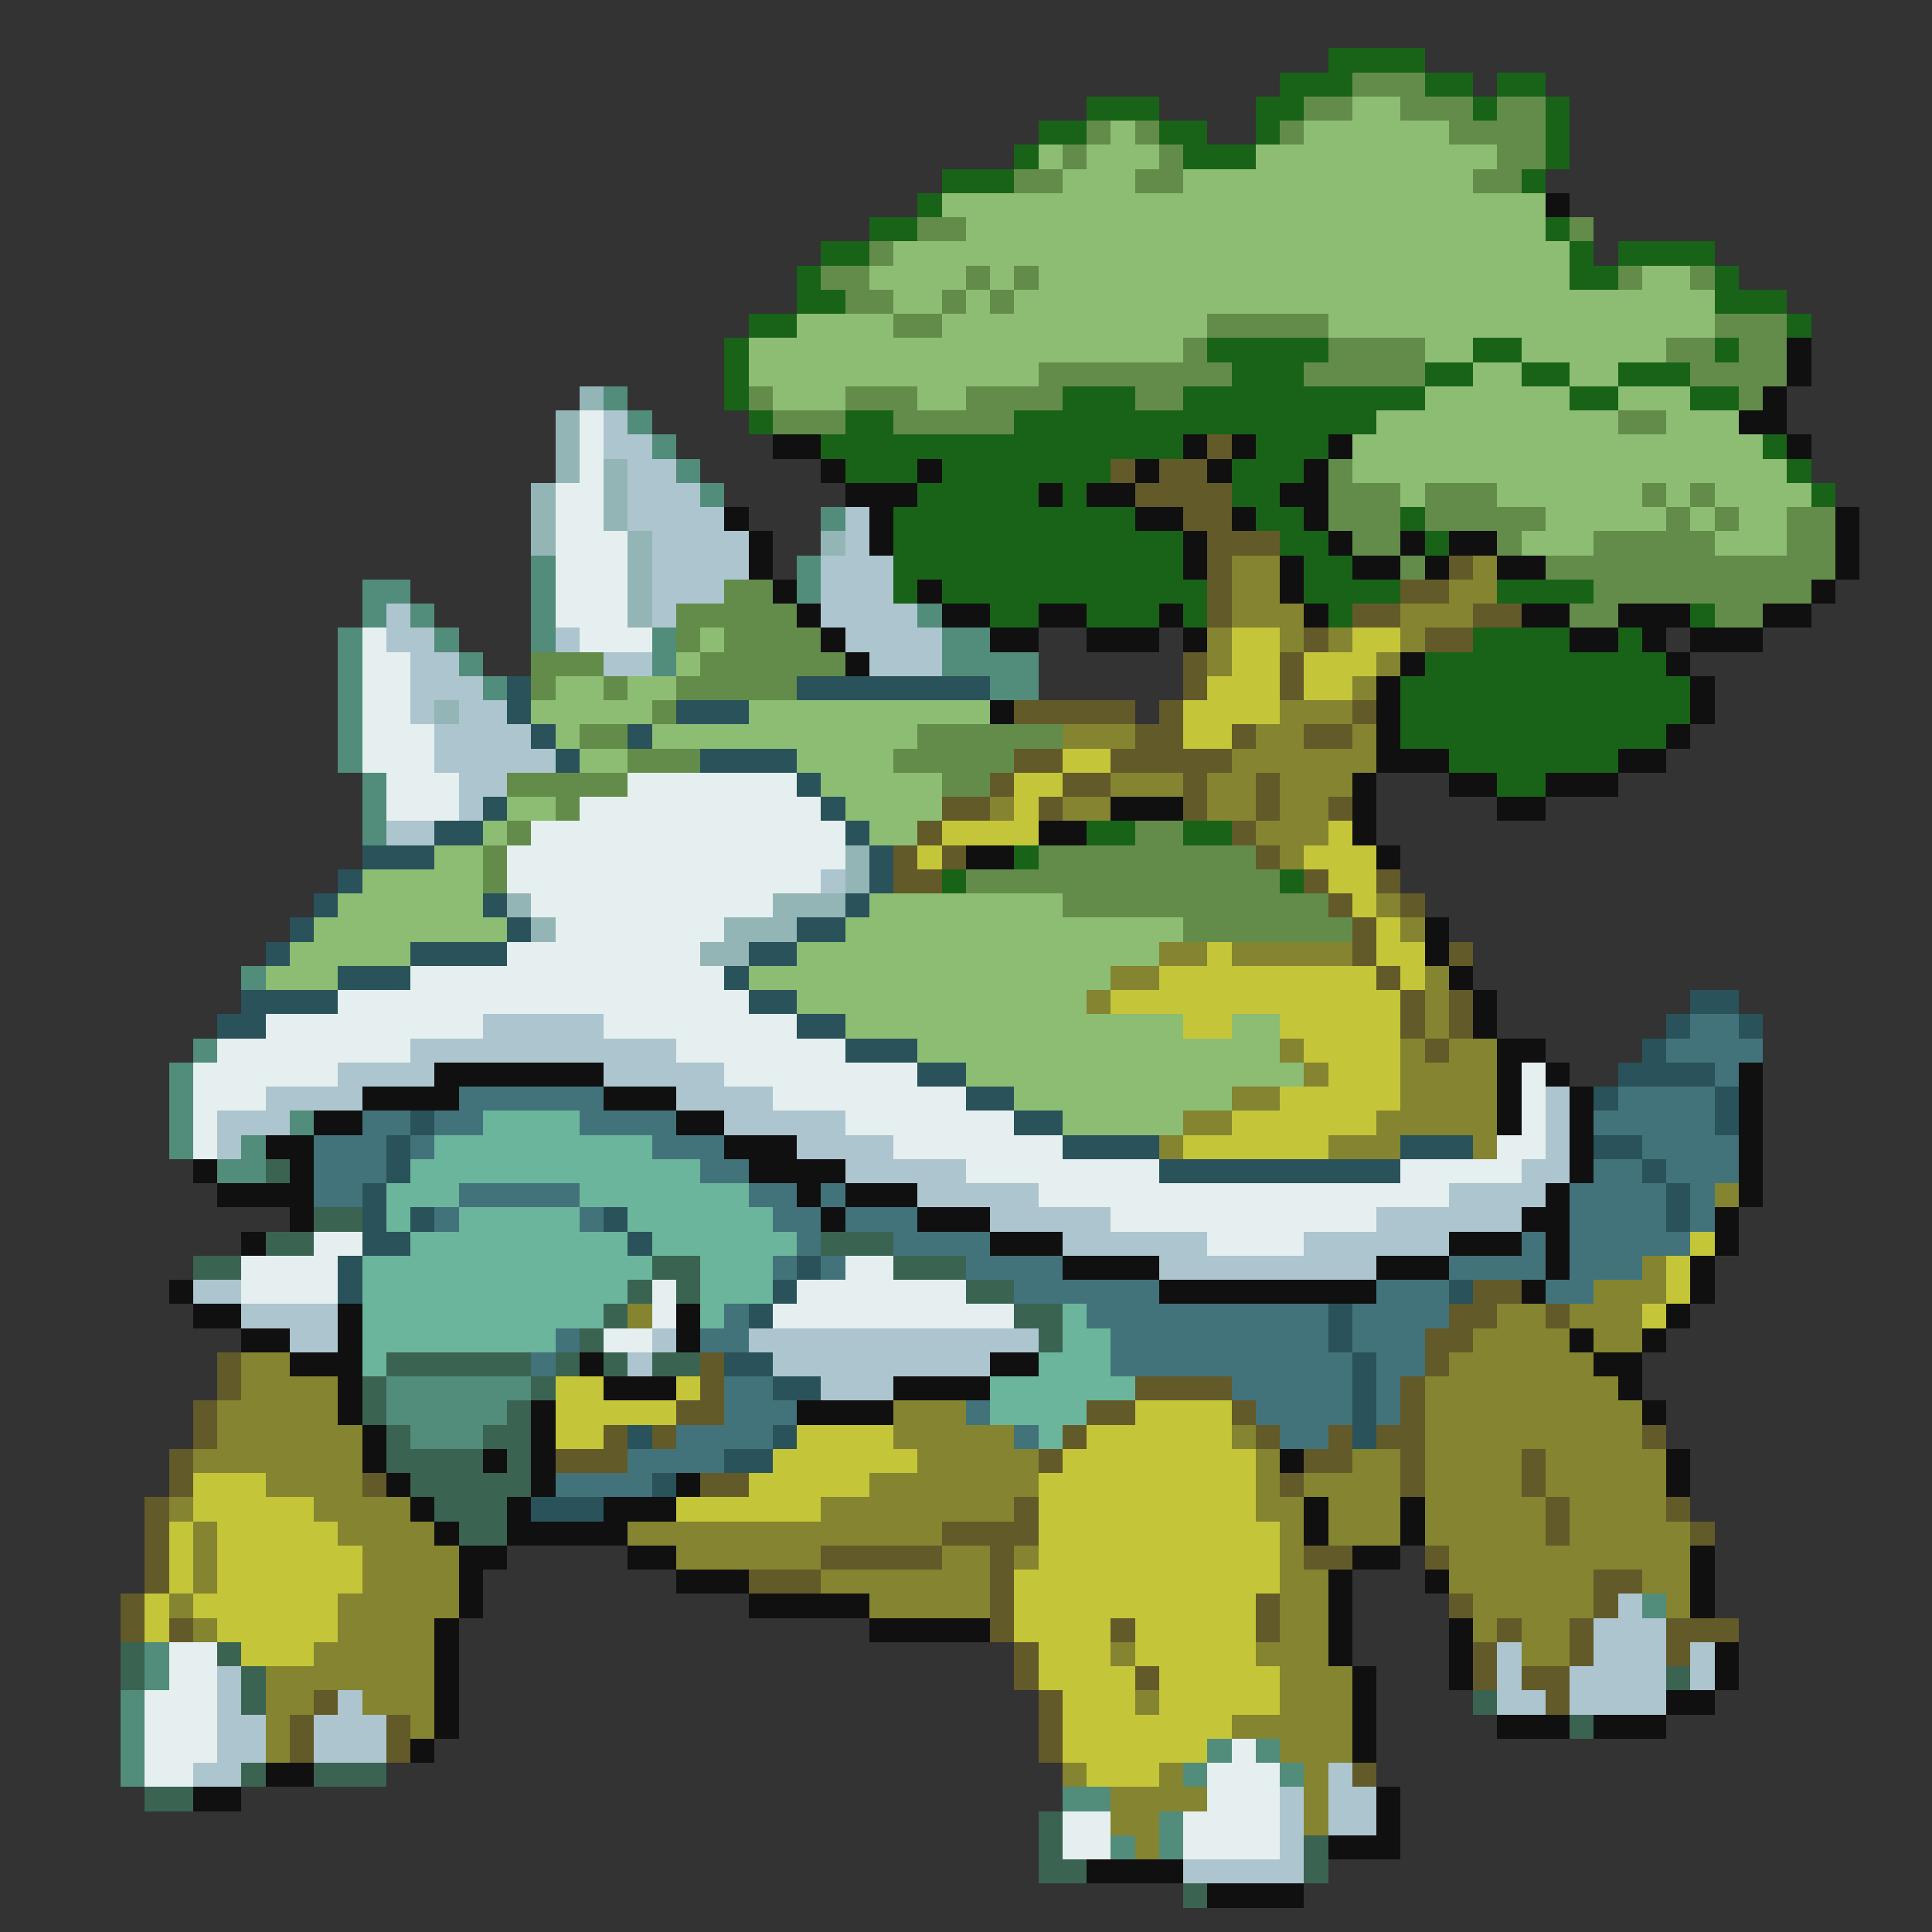 <svg xmlns="http://www.w3.org/2000/svg" viewBox="0 -0.5 80 80" shape-rendering="crispEdges">
<rect x="0" y="-0.5" width="80" height="80" fill="#333333" stroke="none"/>
<path stroke="#196319" d="M55 2h4M53 3h3M59 3h2M62 3h2M45 4h3M52 4h2M61 4h1M64 4h1M43 5h2M48 5h2M52 5h1M64 5h1M42 6h1M49 6h3M64 6h1M39 7h3M63 7h1M38 8h1M36 9h2M64 9h1M34 10h2M65 10h1M67 10h4M33 11h1M65 11h2M71 11h1M33 12h2M71 12h3M31 13h2M74 13h1M30 14h1M50 14h5M61 14h2M71 14h1M30 15h1M51 15h3M59 15h2M63 15h2M67 15h3M30 16h1M44 16h3M49 16h10M65 16h2M70 16h2M31 17h1M35 17h2M42 17h15M34 18h15M52 18h3M73 18h1M35 19h3M39 19h7M51 19h3M74 19h1M38 20h5M44 20h1M51 20h2M75 20h1M37 21h10M52 21h2M58 21h1M37 22h12M53 22h2M59 22h1M37 23h12M54 23h2M37 24h1M39 24h11M54 24h4M62 24h4M41 25h2M45 25h3M49 25h1M55 25h1M70 25h1M61 26h4M67 26h1M59 27h10M58 28h12M58 29h12M58 30h11M60 31h7M62 32h2M45 34h2M49 34h2M42 35h1M39 36h1M53 36h1" />
<path stroke="#638c4a" d="M56 3h3M54 4h2M58 4h3M62 4h2M45 5h1M47 5h1M53 5h1M60 5h4M44 6h1M48 6h1M62 6h2M42 7h2M47 7h2M61 7h2M38 9h2M65 9h1M36 10h1M34 11h2M40 11h1M42 11h1M67 11h1M70 11h1M35 12h2M39 12h1M41 12h1M37 13h2M50 13h5M71 13h3M49 14h1M55 14h4M69 14h2M72 14h2M43 15h8M54 15h5M70 15h4M31 16h1M35 16h3M40 16h4M47 16h2M72 16h1M32 17h3M37 17h5M67 17h2M55 19h1M55 20h3M59 20h3M68 20h1M70 20h1M55 21h3M59 21h5M69 21h1M71 21h1M74 21h2M56 22h2M62 22h1M66 22h5M74 22h2M58 23h1M64 23h12M30 24h2M66 24h9M28 25h5M65 25h2M71 25h2M28 26h1M30 26h4M22 27h3M29 27h6M22 28h1M25 28h1M28 28h5M27 29h1M24 30h2M38 30h6M26 31h3M37 31h5M21 32h5M39 32h2M23 33h1M21 34h1M47 34h2M20 35h1M43 35h9M20 36h1M40 36h13M44 37h11M49 38h7" />
<path stroke="#8cbd73" d="M56 4h2M46 5h1M54 5h6M43 6h1M45 6h3M52 6h10M44 7h3M49 7h12M39 8h25M40 9h24M37 10h28M36 11h4M41 11h1M43 11h22M68 11h2M37 12h2M40 12h1M42 12h29M33 13h4M39 13h11M55 13h16M31 14h18M59 14h2M63 14h6M31 15h12M61 15h2M65 15h2M32 16h3M38 16h2M59 16h6M67 16h3M57 17h10M69 17h3M56 18h17M56 19h18M58 20h1M62 20h6M69 20h1M71 20h4M64 21h5M70 21h1M72 21h2M63 22h3M71 22h3M29 26h1M28 27h1M23 28h2M26 28h2M22 29h5M31 29h10M23 30h1M27 30h11M24 31h2M33 31h4M34 32h5M21 33h2M35 33h4M20 34h1M36 34h2M18 35h2M15 36h5M14 37h6M36 37h8M13 38h8M35 38h14M12 39h5M33 39h15M11 40h3M31 40h15M33 41h12M35 42h14M51 42h2M38 43h15M40 44h14M42 45h9M44 46h5" />
<path stroke="#101010" d="M64 8h1M74 14h1M74 15h1M73 16h1M72 17h2M32 18h2M49 18h1M51 18h1M55 18h1M74 18h1M34 19h1M38 19h1M47 19h1M50 19h1M54 19h1M35 20h3M43 20h1M45 20h2M53 20h2M30 21h1M36 21h1M47 21h2M51 21h1M54 21h1M76 21h1M31 22h1M36 22h1M49 22h1M55 22h1M58 22h1M60 22h2M76 22h1M31 23h1M49 23h1M53 23h1M56 23h2M59 23h1M62 23h2M76 23h1M32 24h1M38 24h1M53 24h1M75 24h1M33 25h1M39 25h2M43 25h2M48 25h1M54 25h1M63 25h2M67 25h3M73 25h2M34 26h1M41 26h2M45 26h3M49 26h1M65 26h2M68 26h1M70 26h3M35 27h1M58 27h1M69 27h1M57 28h1M70 28h1M41 29h1M57 29h1M70 29h1M57 30h1M69 30h1M57 31h3M67 31h2M56 32h1M60 32h2M64 32h3M46 33h3M56 33h1M62 33h2M43 34h2M56 34h1M40 35h2M57 35h1M59 38h1M59 39h1M60 40h1M61 41h1M61 42h1M62 43h2M18 44h7M62 44h1M64 44h1M72 44h1M15 45h4M25 45h3M62 45h1M65 45h1M72 45h1M13 46h2M28 46h2M62 46h1M65 46h1M72 46h1M11 47h2M30 47h3M65 47h1M72 47h1M8 48h1M12 48h1M31 48h4M65 48h1M72 48h1M9 49h4M33 49h1M35 49h3M64 49h1M72 49h1M12 50h1M34 50h1M38 50h3M63 50h2M71 50h1M10 51h1M41 51h3M60 51h3M64 51h1M71 51h1M44 52h4M57 52h3M64 52h1M70 52h1M7 53h1M48 53h9M63 53h1M70 53h1M8 54h2M14 54h1M28 54h1M69 54h1M10 55h2M14 55h1M28 55h1M65 55h1M68 55h1M12 56h3M24 56h1M41 56h2M66 56h2M14 57h1M25 57h3M37 57h4M67 57h1M14 58h1M22 58h1M33 58h4M68 58h1M15 59h1M22 59h1M15 60h1M20 60h1M22 60h1M53 60h1M69 60h1M16 61h1M22 61h1M28 61h1M69 61h1M17 62h1M21 62h1M25 62h3M54 62h1M58 62h1M18 63h1M21 63h5M54 63h1M58 63h1M19 64h2M26 64h2M56 64h2M70 64h1M19 65h1M28 65h3M55 65h1M59 65h1M70 65h1M19 66h1M31 66h5M55 66h1M70 66h1M18 67h1M36 67h5M55 67h1M60 67h1M18 68h1M55 68h1M60 68h1M71 68h1M18 69h1M56 69h1M60 69h1M71 69h1M18 70h1M56 70h1M69 70h2M18 71h1M56 71h1M62 71h3M66 71h3M17 72h1M56 72h1M11 73h2M8 74h2M57 74h1M57 75h1M55 76h3M45 77h4M50 78h4" />
<path stroke="#94b5b5" d="M24 16h1M23 17h1M23 18h1M23 19h1M25 19h1M22 20h1M25 20h1M22 21h1M25 21h1M22 22h1M26 22h1M34 22h1M26 23h1M26 24h1M26 25h1M18 29h1M35 35h1M35 36h1M21 37h1M32 37h3M22 38h1M30 38h3M29 39h2" />
<path stroke="#528c7b" d="M25 16h1M26 17h1M27 18h1M28 19h1M29 20h1M34 21h1M22 23h1M33 23h1M15 24h2M22 24h1M33 24h1M15 25h1M17 25h1M22 25h1M38 25h1M14 26h1M18 26h1M22 26h1M27 26h1M39 26h2M14 27h1M19 27h1M27 27h1M39 27h4M14 28h1M20 28h1M41 28h2M14 29h1M14 30h1M14 31h1M15 32h1M15 33h1M15 34h1M10 40h1M8 43h1M7 44h1M7 45h1M7 46h1M12 46h1M7 47h1M10 47h1M9 48h2M16 57h6M16 58h5M17 59h3M68 66h1M6 68h1M6 69h1M5 70h1M5 71h1M5 72h1M50 72h1M52 72h1M5 73h1M49 73h1M53 73h1M44 74h2M48 75h1M46 76h1M48 76h1" />
<path stroke="#e6efef" d="M24 17h1M24 18h1M24 19h1M23 20h2M23 21h2M23 22h3M23 23h3M23 24h3M23 25h3M15 26h1M24 26h3M15 27h2M15 28h2M15 29h2M15 30h3M15 31h3M16 32h3M26 32h7M16 33h3M24 33h10M22 34h13M21 35h14M21 36h13M22 37h10M23 38h7M21 39h8M17 40h13M14 41h17M11 42h9M25 42h8M9 43h8M28 43h7M8 44h6M30 44h8M63 44h1M8 45h3M32 45h8M63 45h1M8 46h1M35 46h7M63 46h1M8 47h1M37 47h7M62 47h2M40 48h8M58 48h5M43 49h17M46 50h11M13 51h2M50 51h4M10 52h4M35 52h2M10 53h4M27 53h1M33 53h7M27 54h1M32 54h10M25 55h2M7 68h2M7 69h2M6 70h3M6 71h3M6 72h3M51 72h1M6 73h2M50 73h3M50 74h3M44 75h2M49 75h4M44 76h2M49 76h4" />
<path stroke="#adc5ce" d="M25 17h1M25 18h2M26 19h2M26 20h3M26 21h4M35 21h1M27 22h4M35 22h1M27 23h4M34 23h3M27 24h3M34 24h3M16 25h1M27 25h1M34 25h4M16 26h2M23 26h1M35 26h4M17 27h2M25 27h2M36 27h3M17 28h3M17 29h1M19 29h2M18 30h4M18 31h5M19 32h2M19 33h1M16 34h2M34 36h1M20 42h5M17 43h11M14 44h4M25 44h5M11 45h4M28 45h4M64 45h1M9 46h3M30 46h5M64 46h1M9 47h1M33 47h4M64 47h1M35 48h5M63 48h2M38 49h5M60 49h4M41 50h5M57 50h6M44 51h6M54 51h6M48 52h9M8 53h2M10 54h4M12 55h2M27 55h1M31 55h12M26 56h1M32 56h9M34 57h3M67 66h1M66 67h3M62 68h1M66 68h3M70 68h1M9 69h1M62 69h1M65 69h4M70 69h1M9 70h1M14 70h1M62 70h2M65 70h4M9 71h2M13 71h3M9 72h2M13 72h3M8 73h2M55 73h1M53 74h1M55 74h2M53 75h1M55 75h2M53 76h1M49 77h5" />
<path stroke="#635a29" d="M50 18h1M46 19h1M48 19h2M47 20h4M49 21h2M50 22h3M50 23h1M60 23h1M50 24h1M58 24h2M50 25h1M56 25h2M61 25h2M54 26h1M59 26h2M49 27h1M53 27h1M49 28h1M53 28h1M42 29h5M48 29h1M56 29h1M47 30h2M51 30h1M54 30h2M42 31h2M46 31h5M41 32h1M44 32h2M49 32h1M52 32h1M39 33h2M43 33h1M49 33h1M52 33h1M55 33h1M38 34h1M51 34h1M37 35h1M39 35h1M52 35h1M37 36h2M54 36h1M57 36h1M55 37h1M58 37h1M56 38h1M56 39h1M60 39h1M57 40h1M58 41h1M60 41h1M58 42h1M60 42h1M59 43h1M61 53h2M60 54h2M64 54h1M59 55h2M9 56h1M29 56h1M59 56h1M9 57h1M29 57h1M47 57h4M58 57h1M8 58h1M28 58h2M45 58h2M51 58h1M58 58h1M8 59h1M25 59h1M27 59h1M44 59h1M52 59h1M55 59h1M57 59h2M68 59h1M7 60h1M23 60h3M43 60h1M54 60h2M58 60h1M63 60h1M7 61h1M15 61h1M29 61h2M53 61h1M58 61h1M63 61h1M6 62h1M42 62h1M64 62h1M69 62h1M6 63h1M39 63h4M64 63h1M70 63h1M6 64h1M34 64h5M41 64h1M54 64h2M59 64h1M6 65h1M31 65h3M41 65h1M66 65h2M5 66h1M41 66h1M52 66h1M60 66h1M66 66h1M5 67h1M7 67h1M41 67h1M46 67h1M52 67h1M62 67h1M65 67h1M69 67h3M42 68h1M61 68h1M65 68h1M69 68h1M42 69h1M47 69h1M61 69h1M63 69h2M13 70h1M43 70h1M64 70h1M12 71h1M16 71h1M43 71h1M12 72h1M16 72h1M43 72h1M56 73h1" />
<path stroke="#848431" d="M51 23h2M61 23h1M51 24h2M60 24h2M51 25h3M58 25h3M50 26h1M53 26h1M55 26h1M58 26h1M50 27h1M57 27h1M56 28h1M53 29h3M44 30h3M52 30h2M56 30h1M51 31h6M46 32h3M50 32h2M53 32h3M41 33h1M44 33h2M50 33h2M53 33h2M52 34h3M53 35h1M57 37h1M58 38h1M48 39h2M51 39h5M46 40h2M59 40h1M45 41h1M59 41h1M59 42h1M53 43h1M58 43h1M60 43h2M54 44h1M58 44h4M51 45h2M58 45h4M49 46h2M57 46h5M48 47h1M55 47h3M61 47h1M71 49h1M68 52h1M66 53h3M26 54h1M62 54h2M65 54h3M61 55h4M66 55h2M10 56h2M60 56h6M10 57h4M59 57h8M9 58h5M37 58h3M59 58h9M9 59h6M37 59h5M51 59h1M59 59h9M8 60h7M38 60h5M52 60h1M56 60h2M59 60h4M64 60h5M11 61h4M36 61h7M52 61h1M54 61h4M59 61h4M64 61h5M7 62h1M13 62h4M34 62h8M52 62h2M55 62h3M59 62h5M65 62h4M8 63h1M14 63h4M26 63h13M53 63h1M55 63h3M59 63h5M65 63h5M8 64h1M15 64h4M28 64h6M39 64h2M42 64h1M53 64h1M60 64h10M8 65h1M15 65h4M34 65h7M53 65h2M60 65h6M68 65h2M7 66h1M14 66h5M36 66h5M53 66h2M61 66h5M69 66h1M8 67h1M14 67h4M53 67h2M61 67h1M63 67h2M13 68h5M46 68h1M52 68h3M63 68h2M11 69h7M53 69h3M11 70h2M15 70h3M47 70h1M53 70h3M11 71h1M17 71h1M51 71h5M11 72h1M53 72h3M44 73h1M48 73h1M54 73h1M46 74h4M54 74h1M46 75h2M54 75h1M47 76h1" />
<path stroke="#c5c53a" d="M51 26h2M56 26h2M51 27h2M54 27h3M50 28h3M54 28h2M49 29h4M49 30h2M44 31h2M42 32h2M42 33h1M39 34h4M55 34h1M38 35h1M54 35h3M55 36h2M56 37h1M57 38h1M50 39h1M57 39h2M48 40h9M58 40h1M46 41h12M49 42h2M53 42h5M54 43h4M55 44h3M53 45h5M51 46h6M49 47h6M70 51h1M69 52h1M69 53h1M68 54h1M23 57h2M28 57h1M23 58h5M47 58h4M23 59h2M33 59h4M45 59h6M32 60h6M44 60h8M8 61h3M31 61h5M43 61h9M8 62h5M28 62h6M43 62h9M7 63h1M9 63h5M43 63h10M7 64h1M9 64h6M43 64h10M7 65h1M9 65h6M42 65h11M6 66h1M8 66h6M42 66h10M6 67h1M9 67h5M42 67h4M47 67h5M10 68h3M43 68h3M47 68h5M43 69h4M48 69h5M44 70h3M48 70h5M44 71h7M44 72h6M45 73h3" />
<path stroke="#29525a" d="M21 28h1M33 28h8M21 29h1M28 29h3M22 30h1M26 30h1M23 31h1M29 31h4M33 32h1M20 33h1M34 33h1M18 34h2M35 34h1M15 35h3M36 35h1M14 36h1M36 36h1M13 37h1M20 37h1M35 37h1M12 38h1M21 38h1M33 38h2M11 39h1M17 39h4M31 39h2M14 40h3M30 40h1M10 41h4M31 41h2M70 41h2M9 42h2M33 42h2M69 42h1M72 42h1M35 43h3M68 43h1M38 44h2M67 44h4M40 45h2M66 45h1M71 45h1M17 46h1M42 46h2M71 46h1M16 47h1M44 47h4M58 47h3M66 47h2M16 48h1M48 48h10M68 48h1M15 49h1M69 49h1M15 50h1M17 50h1M25 50h1M69 50h1M15 51h2M26 51h1M14 52h1M33 52h1M14 53h1M32 53h1M60 53h1M31 54h1M55 54h1M55 55h1M30 56h2M56 56h1M32 57h2M56 57h1M56 58h1M26 59h1M32 59h1M56 59h1M30 60h2M27 61h1M22 62h3" />
<path stroke="#42737b" d="M70 42h2M69 43h4M71 44h1M19 45h6M67 45h4M15 46h2M18 46h2M24 46h4M66 46h5M13 47h3M17 47h1M27 47h3M68 47h4M13 48h3M29 48h2M66 48h2M69 48h3M13 49h2M19 49h5M31 49h2M34 49h1M65 49h4M70 49h1M18 50h1M24 50h1M32 50h2M35 50h3M65 50h4M70 50h1M33 51h1M37 51h4M63 51h1M65 51h5M32 52h1M34 52h1M40 52h4M60 52h4M65 52h3M42 53h6M57 53h3M64 53h2M30 54h1M45 54h10M56 54h4M23 55h1M29 55h2M46 55h9M56 55h3M22 56h1M46 56h10M57 56h2M30 57h2M51 57h5M57 57h1M30 58h3M40 58h1M52 58h4M57 58h1M28 59h4M42 59h1M53 59h2M26 60h4M23 61h4" />
<path stroke="#6bb59c" d="M20 46h4M18 47h9M17 48h12M16 49h3M24 49h7M16 50h1M19 50h5M26 50h6M17 51h9M27 51h6M15 52h12M29 52h3M15 53h11M29 53h3M15 54h10M29 54h1M44 54h1M15 55h8M44 55h2M15 56h1M43 56h3M41 57h6M41 58h4M43 59h1" />
<path stroke="#3a6352" d="M11 48h1M13 50h2M11 51h2M34 51h3M8 52h2M27 52h2M37 52h3M26 53h1M28 53h1M40 53h2M25 54h1M42 54h2M24 55h1M43 55h1M16 56h6M23 56h1M25 56h1M27 56h2M15 57h1M22 57h1M15 58h1M21 58h1M16 59h1M20 59h2M16 60h4M21 60h1M17 61h5M18 62h3M19 63h2M5 68h1M9 68h1M5 69h1M10 69h1M69 69h1M10 70h1M61 70h1M65 71h1M10 73h1M13 73h3M6 74h2M43 75h1M43 76h1M54 76h1M43 77h2M54 77h1M49 78h1" />
</svg>